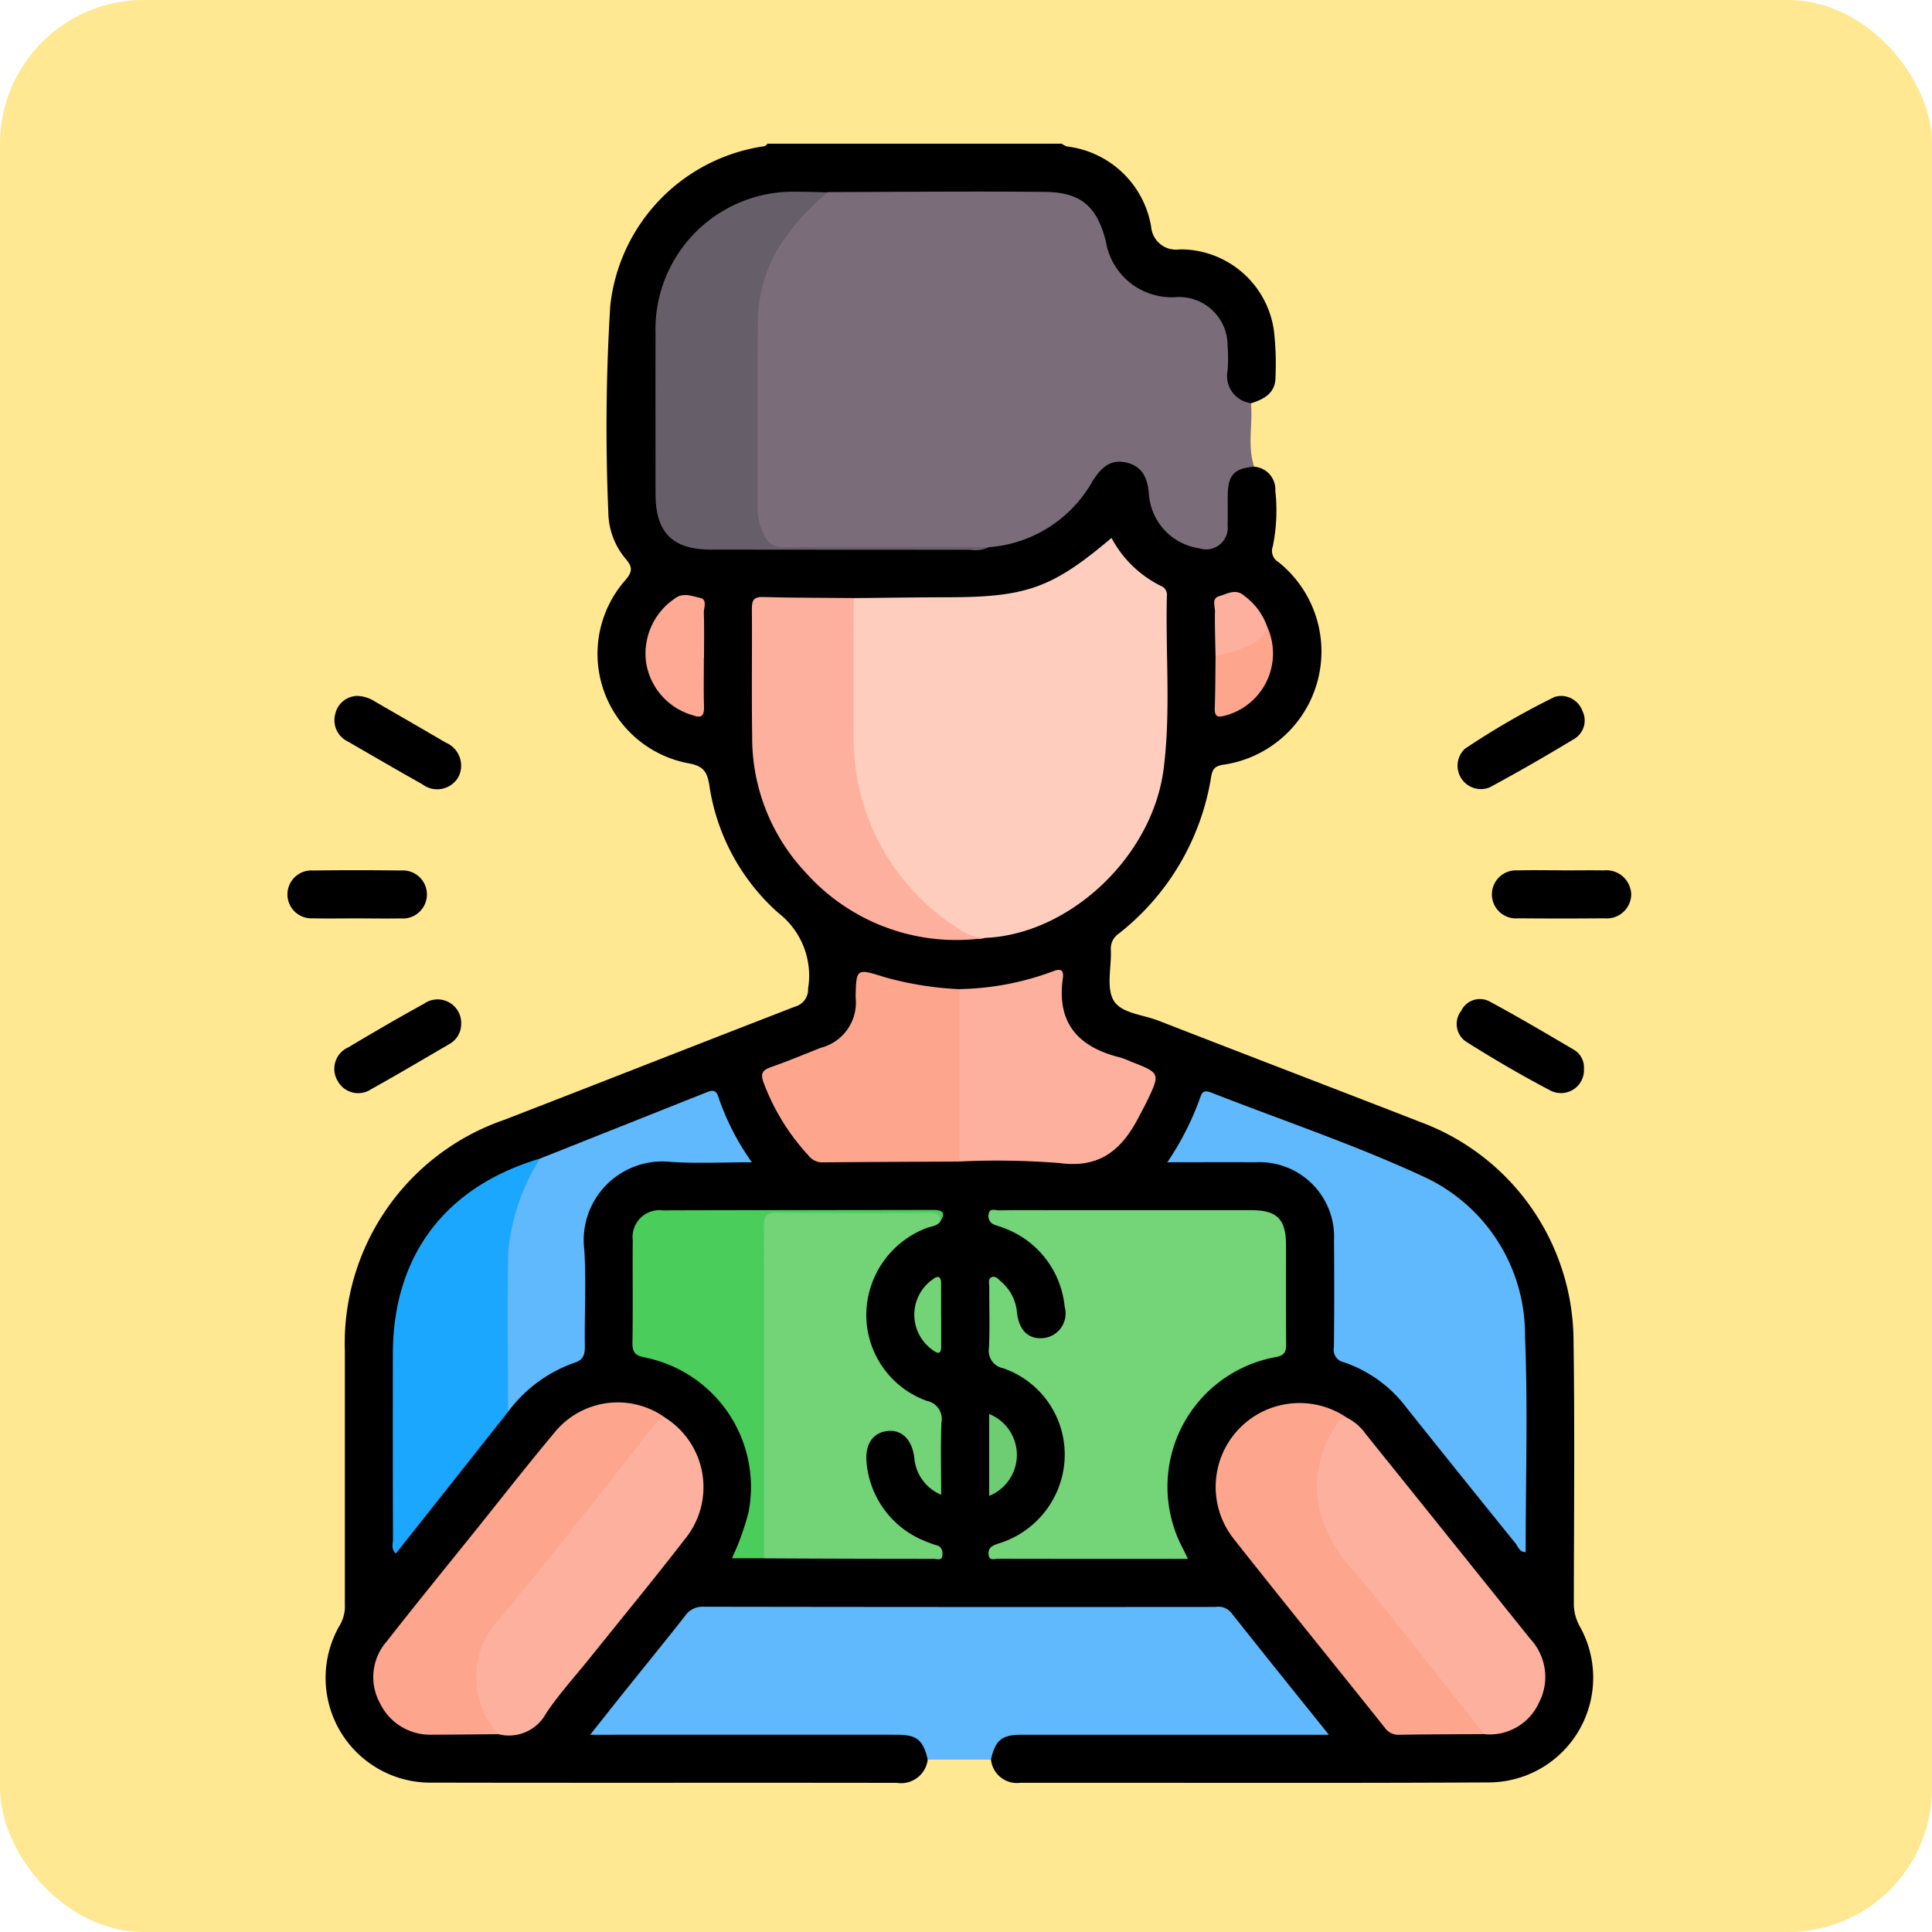 <svg xmlns="http://www.w3.org/2000/svg" xmlns:xlink="http://www.w3.org/1999/xlink" width="121" height="121" viewBox="0 0 121 121">
  <defs>
    <clipPath id="clip-path">
      <rect id="Rectángulo_338876" data-name="Rectángulo 338876" width="84.163" height="102.661" fill="none"/>
    </clipPath>
  </defs>
  <g id="Grupo_983929" data-name="Grupo 983929" transform="translate(-20099 11084)">
    <rect id="Rectángulo_338853" data-name="Rectángulo 338853" width="121" height="121" rx="9" transform="translate(20099 -11084)" fill="#ffe891"/>
    <g id="Grupo_983928" data-name="Grupo 983928" transform="translate(20117 -11075)">
      <g id="Grupo_983927" data-name="Grupo 983927" clip-path="url(#clip-path)">
        <path id="Trazado_211626" data-name="Trazado 211626" d="M42.53,101.2a1.681,1.681,0,0,1-1.93,1.46c-9.69-.016-19.38.006-29.069-.015A6.563,6.563,0,0,1,5.759,92.7a2.368,2.368,0,0,0,.266-1.237q0-7.919,0-15.838a14.807,14.807,0,0,1,9.958-14.481c6.084-2.354,12.154-4.747,18.239-7.1a1.114,1.114,0,0,0,.816-1.139,4.965,4.965,0,0,0-1.876-4.738,13.3,13.3,0,0,1-4.318-8.042c-.132-.727-.317-1.128-1.223-1.307a6.974,6.974,0,0,1-4.013-11.5c.43-.511.438-.8.025-1.294a4.6,4.6,0,0,1-1.107-2.949,124.459,124.459,0,0,1,.121-12.92A11.328,11.328,0,0,1,32.055.195c.16-.029.338-.01.424-.195H50.924a1.19,1.19,0,0,0,.326.173A6.076,6.076,0,0,1,56.523,5.2a1.563,1.563,0,0,0,1.794,1.419A5.908,5.908,0,0,1,64.211,11.7a18.4,18.4,0,0,1,.1,2.9c.008,1.019-.711,1.4-1.537,1.66A1.416,1.416,0,0,1,61.1,14.89c-.079-.6-.016-1.2-.047-1.8a2.964,2.964,0,0,0-3.193-3.185,4.343,4.343,0,0,1-4.374-3.43C52.952,4.227,51.936,3.3,49.148,3.3q-6.447-.013-12.894,0a27.047,27.047,0,0,0-3.1.075,8.4,8.4,0,0,0-7.385,8.493c-.036,3.373-.019,6.746,0,10.119.01,2.034.914,3,2.961,3.151,1.2.09,2.4.025,3.605.034,4.341.034,8.683.01,13.024.012a2.383,2.383,0,0,0,.792-.083,8.458,8.458,0,0,0,6.472-4.047,3.881,3.881,0,0,1,.635-.772,1.925,1.925,0,0,1,3.276.991c.1.389.084.8.2,1.184a3.437,3.437,0,0,0,2.66,2.581,1.241,1.241,0,0,0,1.67-1.209c.081-.764-.029-1.538.061-2.3a1.333,1.333,0,0,1,1.85-1.3,1.429,1.429,0,0,1,1.325,1.5,11.229,11.229,0,0,1-.158,3.487.812.812,0,0,0,.354.987A7.166,7.166,0,0,1,61,38.9c-.486.089-.636.269-.718.742a15.608,15.608,0,0,1-5.805,9.844A1.114,1.114,0,0,0,54,50.5c.043,1.064-.294,2.319.163,3.141s1.841.9,2.825,1.286c5.58,2.173,11.173,4.313,16.755,6.483a14.684,14.684,0,0,1,9.23,13.254c.084,5.576.03,11.154.022,16.732a2.941,2.941,0,0,0,.392,1.5,6.559,6.559,0,0,1-5.613,9.735c-9.818.055-19.637.014-29.455.026a1.634,1.634,0,0,1-1.827-1.457,1.426,1.426,0,0,1,1.163-1.745,5.481,5.481,0,0,1,1.494-.108q8.213,0,16.428-.007a1.7,1.7,0,0,0,1.194-.179,4.949,4.949,0,0,0-.86-1.207c-1.344-1.7-2.729-3.376-4.056-5.093a2.269,2.269,0,0,0-1.965-.95q-15.376.024-30.752.007a2.025,2.025,0,0,0-1.771.714c-1.638,2.067-3.3,4.116-4.936,6.185a.388.388,0,0,0-.111.391c.338.253.749.131,1.13.131q8.214.013,16.428.007a5.481,5.481,0,0,1,1.494.108A1.426,1.426,0,0,1,42.53,101.2" transform="translate(-2.427)"/>
        <path id="Trazado_211627" data-name="Trazado 211627" d="M89.841,23.256c-1.242.106-1.63.516-1.65,1.762-.01.634.012,1.269-.008,1.9a1.359,1.359,0,0,1-1.776,1.451,3.692,3.692,0,0,1-3.154-3.393c-.078-1.018-.423-1.771-1.462-1.991-1.012-.214-1.587.413-2.082,1.2a8.136,8.136,0,0,1-6.495,4.115,2.188,2.188,0,0,1-.986.077q-5.8.008-11.609,0c-1.339,0-1.761-.334-2.077-1.637a5,5,0,0,1-.1-1.194c0-3.8-.039-7.607.011-11.409a9.938,9.938,0,0,1,3.268-7.179,4.365,4.365,0,0,1,1.433-.9c4.532-.009,9.065-.059,13.6-.011,2.251.024,3.249.922,3.8,3.088a4.177,4.177,0,0,0,4.437,3.5,3.037,3.037,0,0,1,3.189,3.008,10.5,10.5,0,0,1,0,1.6,1.714,1.714,0,0,0,1.463,2.034c.129,1.32-.239,2.665.2,3.969" transform="translate(-29.297 -3.028)" fill="#7b6c79"/>
        <path id="Trazado_211628" data-name="Trazado 211628" d="M59.172,193.341c-.29-1.23-.678-1.554-1.927-1.554q-8.97-.006-17.94,0H38.03c.769-.97,1.438-1.818,2.113-2.662,1.274-1.59,2.563-3.167,3.82-4.769a1.318,1.318,0,0,1,1.161-.587q16.036.027,32.072.012a1.047,1.047,0,0,1,.971.348c1.985,2.508,3.994,5,6.128,7.658h-1.2q-9.02,0-18.04,0c-1.25,0-1.64.328-1.925,1.555H59.172" transform="translate(-19.068 -92.14)" fill="#60b8fd"/>
        <path id="Trazado_211629" data-name="Trazado 211629" d="M4.29,94.274c-.9,0-1.8.019-2.7-.005a1.5,1.5,0,1,1,.014-2.994c1.832-.026,3.664-.023,5.5,0a1.506,1.506,0,1,1-.014,3c-.932.019-1.865,0-2.8,0" transform="translate(0 -45.756)"/>
        <path id="Trazado_211630" data-name="Trazado 211630" d="M155.68,91.272c.866,0,1.732-.013,2.6,0A1.555,1.555,0,0,1,160,92.806a1.528,1.528,0,0,1-1.677,1.467q-2.7.025-5.4,0a1.505,1.505,0,1,1-.045-3c.932-.026,1.865-.005,2.8-.006" transform="translate(-75.838 -45.76)"/>
        <path id="Trazado_211631" data-name="Trazado 211631" d="M7.367,69.369a2.112,2.112,0,0,1,1.036.323c1.495.866,2.994,1.724,4.481,2.6a1.562,1.562,0,0,1,.782,2.167,1.533,1.533,0,0,1-2.249.441c-1.564-.878-3.114-1.781-4.667-2.679a1.479,1.479,0,0,1-.775-1.772,1.424,1.424,0,0,1,1.393-1.082" transform="translate(-2.964 -34.781)"/>
        <path id="Trazado_211632" data-name="Trazado 211632" d="M154.853,111.808a1.439,1.439,0,0,1-2.085,1.362c-1.793-.939-3.548-1.964-5.26-3.044a1.335,1.335,0,0,1-.345-1.95,1.3,1.3,0,0,1,1.807-.576c1.783.961,3.527,1.993,5.273,3.021a1.279,1.279,0,0,1,.609,1.188" transform="translate(-73.652 -53.864)"/>
        <path id="Trazado_211633" data-name="Trazado 211633" d="M13.83,109.064a1.429,1.429,0,0,1-.72,1.236c-1.636.952-3.264,1.921-4.919,2.84a1.457,1.457,0,0,1-2.083-.5,1.472,1.472,0,0,1,.646-2.12c1.57-.934,3.149-1.856,4.75-2.735a1.476,1.476,0,0,1,2.327,1.279" transform="translate(-2.948 -53.922)"/>
        <path id="Trazado_211634" data-name="Trazado 211634" d="M153.335,69.366a1.441,1.441,0,0,1,1.429.962,1.342,1.342,0,0,1-.478,1.7c-1.761,1.066-3.545,2.1-5.356,3.071a1.462,1.462,0,0,1-1.539-2.423,48.832,48.832,0,0,1,5.595-3.236,1.2,1.2,0,0,1,.35-.069" transform="translate(-73.647 -34.78)"/>
        <path id="Trazado_211635" data-name="Trazado 211635" d="M70.83,53.287c1.969-.018,3.938-.049,5.907-.052,4.934-.007,6.53-.578,10.244-3.715a7.027,7.027,0,0,0,3.084,3,.594.594,0,0,1,.384.621c-.094,3.6.254,7.224-.2,10.813-.69,5.515-5.885,10.392-11.176,10.614a2.241,2.241,0,0,1-1.972-.456,14.244,14.244,0,0,1-6.55-11.974c-.04-2.5-.01-5.009,0-7.514a1.874,1.874,0,0,1,.278-1.339" transform="translate(-35.367 -24.829)" fill="#fecdbd"/>
        <path id="Trazado_211636" data-name="Trazado 211636" d="M100.551,155.779c-4.081,0-7.987,0-11.893-.008-.216,0-.57.169-.589-.3-.017-.444.3-.539.622-.653a5.852,5.852,0,0,0,3.972-4.158,5.719,5.719,0,0,0-3.677-6.819,1.11,1.11,0,0,1-.891-1.278c.058-1.266.012-2.537.02-3.806,0-.219-.105-.523.165-.625.239-.091.423.146.594.3a2.859,2.859,0,0,1,.976,1.911c.125,1.157.754,1.729,1.722,1.6a1.546,1.546,0,0,0,1.266-1.941,5.852,5.852,0,0,0-3.746-4.919c-.213-.092-.441-.15-.659-.232a.561.561,0,0,1-.357-.648c.052-.426.414-.248.638-.252,1.168-.019,2.337-.009,3.507-.009q6.161,0,12.323,0c1.6,0,2.152.567,2.156,2.181,0,2.071-.007,4.141.007,6.212,0,.457-.077.687-.614.8a8.25,8.25,0,0,0-5.822,12.055c.07.142.138.285.28.58" transform="translate(-44.157 -67.148)" fill="#73d478"/>
        <path id="Trazado_211637" data-name="Trazado 211637" d="M110.527,123.478a18.1,18.1,0,0,0,2.082-4.115c.126-.4.369-.367.7-.238,4.4,1.726,8.907,3.235,13.191,5.218a10.894,10.894,0,0,1,6.429,10c.184,4.5.04,9.015.04,13.546-.388.018-.465-.332-.628-.534q-3.433-4.245-6.839-8.511a8.2,8.2,0,0,0-3.91-2.838.793.793,0,0,1-.634-.925c.029-2.237.024-4.475.008-6.713a4.673,4.673,0,0,0-4.927-4.89c-1.789-.012-3.579,0-5.512,0" transform="translate(-55.418 -59.686)" fill="#60b8fd"/>
        <path id="Trazado_211638" data-name="Trazado 211638" d="M70.569,134.753c-.223.294-.592.285-.892.411a5.852,5.852,0,0,0-3.735,5.432,5.73,5.73,0,0,0,3.787,5.376,1.154,1.154,0,0,1,.921,1.346c-.061,1.463-.018,2.929-.018,4.533a2.729,2.729,0,0,1-1.678-2.281c-.135-1.16-.772-1.8-1.668-1.712-.918.094-1.446.819-1.324,2a5.842,5.842,0,0,0,3.824,4.961,4.114,4.114,0,0,0,.566.2c.338.093.379.382.357.635-.03.361-.36.211-.553.211q-5.307,0-10.613-.03a1.6,1.6,0,0,1-.326-1.223q-.016-9.561,0-19.122c0-1.326.088-1.382,1.44-1.382q4.606,0,9.211,0c.407,0,.994-.138.7.646" transform="translate(-29.687 -67.237)" fill="#73d477"/>
        <path id="Trazado_211639" data-name="Trazado 211639" d="M57.043,6.069a13.763,13.763,0,0,0-3.2,3.644,9.313,9.313,0,0,0-1.2,4.171c-.033,4.008,0,8.016-.019,12.024a3.835,3.835,0,0,0,.368,1.532,1.267,1.267,0,0,0,1.383.857c3.874-.032,7.748-.016,11.623-.014.367,0,.734.014,1.1.022a1.94,1.94,0,0,1-1.17.152q-8.112,0-16.225-.01c-2.415-.005-3.464-1.07-3.466-3.488,0-3.338-.011-6.676,0-10.015a8.621,8.621,0,0,1,8.9-8.908c.634,0,1.267.022,1.9.034" transform="translate(-23.181 -3.026)" fill="#665e68"/>
        <path id="Trazado_211640" data-name="Trazado 211640" d="M64.712,57.009c0,2.872-.006,5.744,0,8.616a14.061,14.061,0,0,0,6.573,12.09,2.839,2.839,0,0,0,1.672.577A12.639,12.639,0,0,1,61.7,74.19a12.324,12.324,0,0,1-3.344-8.547c-.041-2.635,0-5.271-.018-7.906,0-.5.042-.812.679-.795,1.9.051,3.8.047,5.7.065" transform="translate(-29.248 -28.551)" fill="#feb09f"/>
        <path id="Trazado_211641" data-name="Trazado 211641" d="M20.436,143.339l-7.026,8.877c-.319-.295-.178-.609-.179-.879q-.017-5.81-.007-11.62c.006-6.146,3.266-10.472,9.215-12.239.162.508-.134.907-.338,1.316a12.39,12.39,0,0,0-1.384,5.98c.064,2.3.013,4.607.015,6.91a3.368,3.368,0,0,1-.3,1.655" transform="translate(-6.619 -63.917)" fill="#1ca7fe"/>
        <path id="Trazado_211642" data-name="Trazado 211642" d="M133.4,178.9c-1.768.011-3.537.012-5.3.04a1.036,1.036,0,0,1-.926-.437c-3.14-3.939-6.321-7.846-9.44-11.8a5.251,5.251,0,0,1,7.06-7.621A7.072,7.072,0,0,0,123.218,163a6.952,6.952,0,0,0,1.86,5.12c2.63,3.186,5.169,6.446,7.759,9.664.259.322.632.619.564,1.119" transform="translate(-58.441 -79.293)" fill="#fea58d"/>
        <path id="Trazado_211643" data-name="Trazado 211643" d="M18.614,178.889c-1.366.01-2.733.032-4.1.029a3.491,3.491,0,0,1-3.322-1.993,3.382,3.382,0,0,1,.431-3.842c1.806-2.311,3.66-4.585,5.5-6.872,1.648-2.054,3.268-4.131,4.959-6.149a5.1,5.1,0,0,1,6.983-1q-4.431,5.625-8.946,11.181c-.59.726-1.17,1.461-1.728,2.209A4.819,4.819,0,0,0,18.234,178c.172.272.468.5.379.885" transform="translate(-5.406 -79.277)" fill="#fea58d"/>
        <path id="Trazado_211644" data-name="Trazado 211644" d="M25.1,179.846a5.316,5.316,0,0,1-.008-7.142c3.374-4.005,6.567-8.163,9.822-12.267a.847.847,0,0,1,.633-.416,5.141,5.141,0,0,1,1.2,7.658c-1.891,2.452-3.864,4.841-5.8,7.257-.958,1.2-2,2.332-2.85,3.6a2.644,2.644,0,0,1-3,1.307" transform="translate(-11.893 -80.234)" fill="#feb09f"/>
        <path id="Trazado_211645" data-name="Trazado 211645" d="M139.826,179.848c-2.645-3.328-5.261-6.679-7.948-9.973a9.116,9.116,0,0,1-2.377-4.088,6.817,6.817,0,0,1,1.087-5.336.8.8,0,0,1,.627-.424,3.158,3.158,0,0,1,1.195,1.035q5.149,6.4,10.287,12.809a3.487,3.487,0,0,1,.55,4.01,3.38,3.38,0,0,1-3.421,1.966" transform="translate(-64.866 -80.238)" fill="#feb09f"/>
        <path id="Trazado_211646" data-name="Trazado 211646" d="M71.98,115.909c-2.866.015-5.732.024-8.6.051a1.091,1.091,0,0,1-.85-.433,13.758,13.758,0,0,1-2.808-4.561c-.234-.61-.033-.8.5-.988,1.035-.362,2.048-.786,3.068-1.191a2.924,2.924,0,0,0,2.193-3.174c.041-1.8.045-1.813,1.774-1.266a20.724,20.724,0,0,0,4.72.765,1.611,1.611,0,0,1,.318,1.218q.016,4.179,0,8.358a1.657,1.657,0,0,1-.319,1.22" transform="translate(-29.897 -52.161)" fill="#fea58d"/>
        <path id="Trazado_211647" data-name="Trazado 211647" d="M84.4,115.786q0-5.4,0-10.8a17.62,17.62,0,0,0,5.868-1.114c.543-.221.683-.021.615.455-.4,2.828,1.015,4.312,3.613,4.946a5.323,5.323,0,0,1,.651.254c1.855.721,1.856.722.962,2.571-.131.269-.28.53-.416.8-1.036,2.041-2.389,3.337-4.992,2.985a49.96,49.96,0,0,0-6.3-.1" transform="translate(-42.319 -52.039)" fill="#feb09f"/>
        <path id="Trazado_211648" data-name="Trazado 211648" d="M62.617,134.668c.023-.532-.32-.557-.725-.556-3.171.007-6.342.028-9.513-.012-.835-.01-.8.448-.8,1.018q.012,10.314.008,20.627h-2.01a16.435,16.435,0,0,0,1.041-2.893,8.274,8.274,0,0,0-6.461-9.675c-.627-.123-.823-.307-.812-.938.037-2.138,0-4.276.02-6.415a1.677,1.677,0,0,1,1.861-1.868c5.646-.02,11.292-.012,16.938-.027.623,0,.82.177.45.739" transform="translate(-21.735 -67.152)" fill="#4bcd5b"/>
        <path id="Trazado_211649" data-name="Trazado 211649" d="M27.691,139.071c0-3.327-.052-6.655.013-9.98a13.083,13.083,0,0,1,1.989-5.881q5.242-2.083,10.482-4.169c.339-.135.556-.113.678.272a15.739,15.739,0,0,0,2.111,4.128c-1.79,0-3.415.084-5.028-.018a4.931,4.931,0,0,0-5.468,5.5c.128,2,.006,4.007.034,6.01.008.56-.081.9-.7,1.081a8.827,8.827,0,0,0-4.109,3.055" transform="translate(-13.874 -59.649)" fill="#60b8fd"/>
        <path id="Trazado_211650" data-name="Trazado 211650" d="M48.624,60.637c0,1-.02,2,.008,3,.016.56-.085.821-.721.583a4.089,4.089,0,0,1-2.9-3.267,4.157,4.157,0,0,1,1.756-4.013c.536-.436,1.109-.176,1.625-.065.47.1.218.626.23.955.034.933.012,1.869.012,2.8Z" transform="translate(-22.541 -28.429)" fill="#fda994"/>
        <path id="Trazado_211651" data-name="Trazado 211651" d="M119.756,60.623a4.029,4.029,0,0,1-2.618,5.59c-.46.128-.676.083-.656-.463.039-1.091.037-2.184.052-3.276a1.094,1.094,0,0,1,.565-.386,5.5,5.5,0,0,0,2.657-1.465" transform="translate(-58.403 -30.396)" fill="#fda58d"/>
        <path id="Trazado_211652" data-name="Trazado 211652" d="M119.726,58.459c-.186.876-.97,1.1-1.626,1.407a9.415,9.415,0,0,1-1.6.444c-.015-.931-.051-1.864-.034-2.795.006-.328-.225-.812.272-.948s1.036-.51,1.587,0a4.01,4.01,0,0,1,1.4,1.887" transform="translate(-58.373 -28.232)" fill="#fdb09e"/>
        <path id="Trazado_211653" data-name="Trazado 211653" d="M88.142,159.554a2.764,2.764,0,0,1,0,5.133v-5.133" transform="translate(-44.194 -80)" fill="#6ecc73"/>
        <path id="Trazado_211654" data-name="Trazado 211654" d="M80.427,144.731c0,.667,0,1.334,0,2,0,.413-.169.464-.476.234a2.7,2.7,0,0,1-.022-4.484c.322-.242.489-.133.493.249.006.667,0,1.334,0,2" transform="translate(-39.482 -71.376)" fill="#72d377"/>
      </g>
    </g>
  </g>
</svg>
